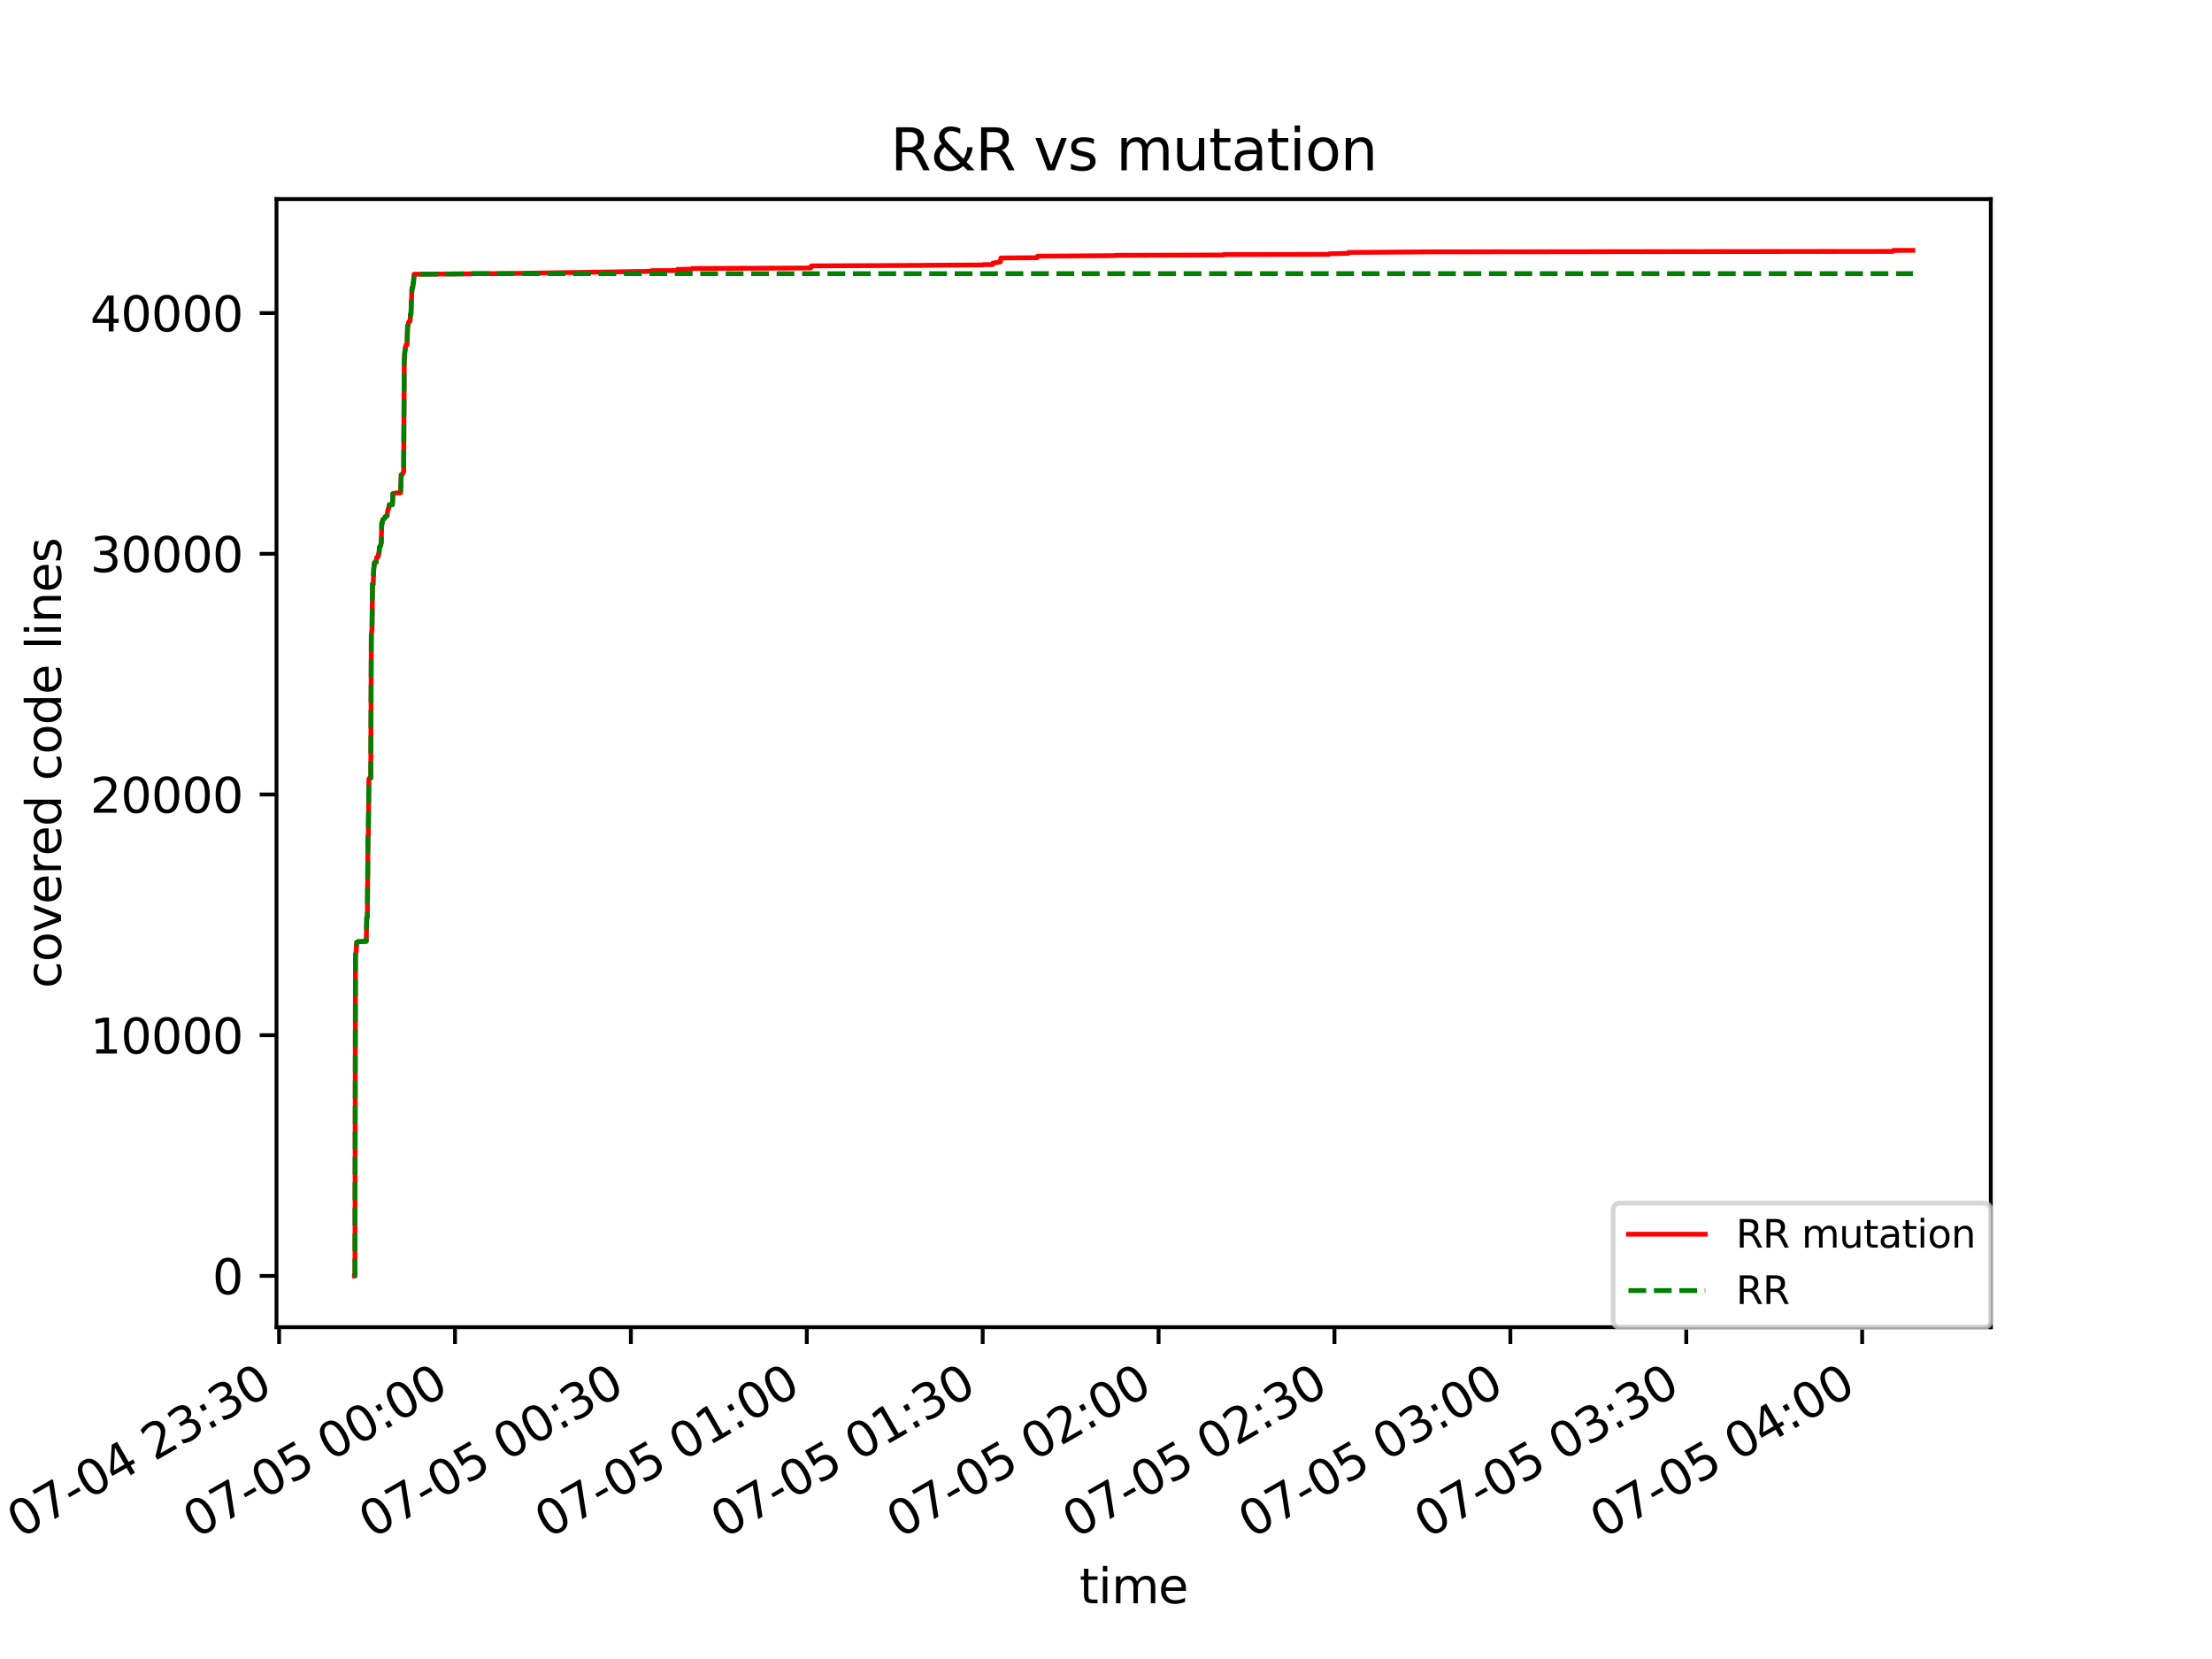 <?xml version="1.0" encoding="utf-8" standalone="no"?>
<!DOCTYPE svg PUBLIC "-//W3C//DTD SVG 1.1//EN"
  "http://www.w3.org/Graphics/SVG/1.1/DTD/svg11.dtd">
<svg height="345.6pt" version="1.1" viewBox="0 0 460.8 345.6" width="460.8pt" xmlns="http://www.w3.org/2000/svg" xmlns:xlink="http://www.w3.org/1999/xlink">
 <defs>
  <style type="text/css">*{stroke-linecap:butt;stroke-linejoin:round;}</style>
 </defs>
 <g id="figure_1">
  <g id="patch_1">
   <path d="M 0 345.6 
L 460.8 345.6 
L 460.8 0 
L 0 0 
z
" style="fill:#ffffff;"/>
  </g>
  <g id="axes_1">
   <g id="patch_2">
    <path d="M 57.6 276.48 
L 414.72 276.48 
L 414.72 41.472 
L 57.6 41.472 
z
" style="fill:#ffffff;"/>
   </g>
   <g id="matplotlib.axis_1">
    <g id="xtick_1">
     <g id="line2d_1">
      <defs>
       <path d="M 0 0 
L 0 3.5 
" id="m7727ad034b" style="stroke:#000000;stroke-width:0.8;"/>
      </defs>
      <g>
       <use style="stroke:#000000;stroke-width:0.8;" x="58.143" xlink:href="#m7727ad034b" y="276.48"/>
      </g>
     </g>
     <g id="text_1">
      <!-- 07-04 23:30 -->
      <g transform="translate(4.228 320.588)rotate(-30)scale(0.1 -0.1)">
       <defs>
        <path d="M 2034 4250 
Q 1547 4250 1301 3770 
Q 1056 3291 1056 2328 
Q 1056 1369 1301 889 
Q 1547 409 2034 409 
Q 2525 409 2770 889 
Q 3016 1369 3016 2328 
Q 3016 3291 2770 3770 
Q 2525 4250 2034 4250 
z
M 2034 4750 
Q 2819 4750 3233 4129 
Q 3647 3509 3647 2328 
Q 3647 1150 3233 529 
Q 2819 -91 2034 -91 
Q 1250 -91 836 529 
Q 422 1150 422 2328 
Q 422 3509 836 4129 
Q 1250 4750 2034 4750 
z
" id="DejaVuSans-30" transform="scale(0.016)"/>
        <path d="M 525 4666 
L 3525 4666 
L 3525 4397 
L 1831 0 
L 1172 0 
L 2766 4134 
L 525 4134 
L 525 4666 
z
" id="DejaVuSans-37" transform="scale(0.016)"/>
        <path d="M 313 2009 
L 1997 2009 
L 1997 1497 
L 313 1497 
L 313 2009 
z
" id="DejaVuSans-2d" transform="scale(0.016)"/>
        <path d="M 2419 4116 
L 825 1625 
L 2419 1625 
L 2419 4116 
z
M 2253 4666 
L 3047 4666 
L 3047 1625 
L 3713 1625 
L 3713 1100 
L 3047 1100 
L 3047 0 
L 2419 0 
L 2419 1100 
L 313 1100 
L 313 1709 
L 2253 4666 
z
" id="DejaVuSans-34" transform="scale(0.016)"/>
        <path id="DejaVuSans-20" transform="scale(0.016)"/>
        <path d="M 1228 531 
L 3431 531 
L 3431 0 
L 469 0 
L 469 531 
Q 828 903 1448 1529 
Q 2069 2156 2228 2338 
Q 2531 2678 2651 2914 
Q 2772 3150 2772 3378 
Q 2772 3750 2511 3984 
Q 2250 4219 1831 4219 
Q 1534 4219 1204 4116 
Q 875 4013 500 3803 
L 500 4441 
Q 881 4594 1212 4672 
Q 1544 4750 1819 4750 
Q 2544 4750 2975 4387 
Q 3406 4025 3406 3419 
Q 3406 3131 3298 2873 
Q 3191 2616 2906 2266 
Q 2828 2175 2409 1742 
Q 1991 1309 1228 531 
z
" id="DejaVuSans-32" transform="scale(0.016)"/>
        <path d="M 2597 2516 
Q 3050 2419 3304 2112 
Q 3559 1806 3559 1356 
Q 3559 666 3084 287 
Q 2609 -91 1734 -91 
Q 1441 -91 1130 -33 
Q 819 25 488 141 
L 488 750 
Q 750 597 1062 519 
Q 1375 441 1716 441 
Q 2309 441 2620 675 
Q 2931 909 2931 1356 
Q 2931 1769 2642 2001 
Q 2353 2234 1838 2234 
L 1294 2234 
L 1294 2753 
L 1863 2753 
Q 2328 2753 2575 2939 
Q 2822 3125 2822 3475 
Q 2822 3834 2567 4026 
Q 2313 4219 1838 4219 
Q 1578 4219 1281 4162 
Q 984 4106 628 3988 
L 628 4550 
Q 988 4650 1302 4700 
Q 1616 4750 1894 4750 
Q 2613 4750 3031 4423 
Q 3450 4097 3450 3541 
Q 3450 3153 3228 2886 
Q 3006 2619 2597 2516 
z
" id="DejaVuSans-33" transform="scale(0.016)"/>
        <path d="M 750 794 
L 1409 794 
L 1409 0 
L 750 0 
L 750 794 
z
M 750 3309 
L 1409 3309 
L 1409 2516 
L 750 2516 
L 750 3309 
z
" id="DejaVuSans-3a" transform="scale(0.016)"/>
       </defs>
       <use xlink:href="#DejaVuSans-30"/>
       <use x="63.623" xlink:href="#DejaVuSans-37"/>
       <use x="127.246" xlink:href="#DejaVuSans-2d"/>
       <use x="163.33" xlink:href="#DejaVuSans-30"/>
       <use x="226.953" xlink:href="#DejaVuSans-34"/>
       <use x="290.576" xlink:href="#DejaVuSans-20"/>
       <use x="322.363" xlink:href="#DejaVuSans-32"/>
       <use x="385.986" xlink:href="#DejaVuSans-33"/>
       <use x="449.609" xlink:href="#DejaVuSans-3a"/>
       <use x="483.301" xlink:href="#DejaVuSans-33"/>
       <use x="546.924" xlink:href="#DejaVuSans-30"/>
      </g>
     </g>
    </g>
    <g id="xtick_2">
     <g id="line2d_2">
      <g>
       <use style="stroke:#000000;stroke-width:0.8;" x="94.785" xlink:href="#m7727ad034b" y="276.48"/>
      </g>
     </g>
     <g id="text_2">
      <!-- 07-05 00:00 -->
      <g transform="translate(40.87 320.588)rotate(-30)scale(0.1 -0.1)">
       <defs>
        <path d="M 691 4666 
L 3169 4666 
L 3169 4134 
L 1269 4134 
L 1269 2991 
Q 1406 3038 1543 3061 
Q 1681 3084 1819 3084 
Q 2600 3084 3056 2656 
Q 3513 2228 3513 1497 
Q 3513 744 3044 326 
Q 2575 -91 1722 -91 
Q 1428 -91 1123 -41 
Q 819 9 494 109 
L 494 744 
Q 775 591 1075 516 
Q 1375 441 1709 441 
Q 2250 441 2565 725 
Q 2881 1009 2881 1497 
Q 2881 1984 2565 2268 
Q 2250 2553 1709 2553 
Q 1456 2553 1204 2497 
Q 953 2441 691 2322 
L 691 4666 
z
" id="DejaVuSans-35" transform="scale(0.016)"/>
       </defs>
       <use xlink:href="#DejaVuSans-30"/>
       <use x="63.623" xlink:href="#DejaVuSans-37"/>
       <use x="127.246" xlink:href="#DejaVuSans-2d"/>
       <use x="163.33" xlink:href="#DejaVuSans-30"/>
       <use x="226.953" xlink:href="#DejaVuSans-35"/>
       <use x="290.576" xlink:href="#DejaVuSans-20"/>
       <use x="322.363" xlink:href="#DejaVuSans-30"/>
       <use x="385.986" xlink:href="#DejaVuSans-30"/>
       <use x="449.609" xlink:href="#DejaVuSans-3a"/>
       <use x="483.301" xlink:href="#DejaVuSans-30"/>
       <use x="546.924" xlink:href="#DejaVuSans-30"/>
      </g>
     </g>
    </g>
    <g id="xtick_3">
     <g id="line2d_3">
      <g>
       <use style="stroke:#000000;stroke-width:0.8;" x="131.427" xlink:href="#m7727ad034b" y="276.48"/>
      </g>
     </g>
     <g id="text_3">
      <!-- 07-05 00:30 -->
      <g transform="translate(77.513 320.588)rotate(-30)scale(0.1 -0.1)">
       <use xlink:href="#DejaVuSans-30"/>
       <use x="63.623" xlink:href="#DejaVuSans-37"/>
       <use x="127.246" xlink:href="#DejaVuSans-2d"/>
       <use x="163.33" xlink:href="#DejaVuSans-30"/>
       <use x="226.953" xlink:href="#DejaVuSans-35"/>
       <use x="290.576" xlink:href="#DejaVuSans-20"/>
       <use x="322.363" xlink:href="#DejaVuSans-30"/>
       <use x="385.986" xlink:href="#DejaVuSans-30"/>
       <use x="449.609" xlink:href="#DejaVuSans-3a"/>
       <use x="483.301" xlink:href="#DejaVuSans-33"/>
       <use x="546.924" xlink:href="#DejaVuSans-30"/>
      </g>
     </g>
    </g>
    <g id="xtick_4">
     <g id="line2d_4">
      <g>
       <use style="stroke:#000000;stroke-width:0.8;" x="168.07" xlink:href="#m7727ad034b" y="276.48"/>
      </g>
     </g>
     <g id="text_4">
      <!-- 07-05 01:00 -->
      <g transform="translate(114.155 320.588)rotate(-30)scale(0.1 -0.1)">
       <defs>
        <path d="M 794 531 
L 1825 531 
L 1825 4091 
L 703 3866 
L 703 4441 
L 1819 4666 
L 2450 4666 
L 2450 531 
L 3481 531 
L 3481 0 
L 794 0 
L 794 531 
z
" id="DejaVuSans-31" transform="scale(0.016)"/>
       </defs>
       <use xlink:href="#DejaVuSans-30"/>
       <use x="63.623" xlink:href="#DejaVuSans-37"/>
       <use x="127.246" xlink:href="#DejaVuSans-2d"/>
       <use x="163.33" xlink:href="#DejaVuSans-30"/>
       <use x="226.953" xlink:href="#DejaVuSans-35"/>
       <use x="290.576" xlink:href="#DejaVuSans-20"/>
       <use x="322.363" xlink:href="#DejaVuSans-30"/>
       <use x="385.986" xlink:href="#DejaVuSans-31"/>
       <use x="449.609" xlink:href="#DejaVuSans-3a"/>
       <use x="483.301" xlink:href="#DejaVuSans-30"/>
       <use x="546.924" xlink:href="#DejaVuSans-30"/>
      </g>
     </g>
    </g>
    <g id="xtick_5">
     <g id="line2d_5">
      <g>
       <use style="stroke:#000000;stroke-width:0.8;" x="204.712" xlink:href="#m7727ad034b" y="276.48"/>
      </g>
     </g>
     <g id="text_5">
      <!-- 07-05 01:30 -->
      <g transform="translate(150.797 320.588)rotate(-30)scale(0.1 -0.1)">
       <use xlink:href="#DejaVuSans-30"/>
       <use x="63.623" xlink:href="#DejaVuSans-37"/>
       <use x="127.246" xlink:href="#DejaVuSans-2d"/>
       <use x="163.33" xlink:href="#DejaVuSans-30"/>
       <use x="226.953" xlink:href="#DejaVuSans-35"/>
       <use x="290.576" xlink:href="#DejaVuSans-20"/>
       <use x="322.363" xlink:href="#DejaVuSans-30"/>
       <use x="385.986" xlink:href="#DejaVuSans-31"/>
       <use x="449.609" xlink:href="#DejaVuSans-3a"/>
       <use x="483.301" xlink:href="#DejaVuSans-33"/>
       <use x="546.924" xlink:href="#DejaVuSans-30"/>
      </g>
     </g>
    </g>
    <g id="xtick_6">
     <g id="line2d_6">
      <g>
       <use style="stroke:#000000;stroke-width:0.8;" x="241.354" xlink:href="#m7727ad034b" y="276.48"/>
      </g>
     </g>
     <g id="text_6">
      <!-- 07-05 02:00 -->
      <g transform="translate(187.439 320.588)rotate(-30)scale(0.1 -0.1)">
       <use xlink:href="#DejaVuSans-30"/>
       <use x="63.623" xlink:href="#DejaVuSans-37"/>
       <use x="127.246" xlink:href="#DejaVuSans-2d"/>
       <use x="163.33" xlink:href="#DejaVuSans-30"/>
       <use x="226.953" xlink:href="#DejaVuSans-35"/>
       <use x="290.576" xlink:href="#DejaVuSans-20"/>
       <use x="322.363" xlink:href="#DejaVuSans-30"/>
       <use x="385.986" xlink:href="#DejaVuSans-32"/>
       <use x="449.609" xlink:href="#DejaVuSans-3a"/>
       <use x="483.301" xlink:href="#DejaVuSans-30"/>
       <use x="546.924" xlink:href="#DejaVuSans-30"/>
      </g>
     </g>
    </g>
    <g id="xtick_7">
     <g id="line2d_7">
      <g>
       <use style="stroke:#000000;stroke-width:0.8;" x="277.996" xlink:href="#m7727ad034b" y="276.48"/>
      </g>
     </g>
     <g id="text_7">
      <!-- 07-05 02:30 -->
      <g transform="translate(224.082 320.588)rotate(-30)scale(0.1 -0.1)">
       <use xlink:href="#DejaVuSans-30"/>
       <use x="63.623" xlink:href="#DejaVuSans-37"/>
       <use x="127.246" xlink:href="#DejaVuSans-2d"/>
       <use x="163.33" xlink:href="#DejaVuSans-30"/>
       <use x="226.953" xlink:href="#DejaVuSans-35"/>
       <use x="290.576" xlink:href="#DejaVuSans-20"/>
       <use x="322.363" xlink:href="#DejaVuSans-30"/>
       <use x="385.986" xlink:href="#DejaVuSans-32"/>
       <use x="449.609" xlink:href="#DejaVuSans-3a"/>
       <use x="483.301" xlink:href="#DejaVuSans-33"/>
       <use x="546.924" xlink:href="#DejaVuSans-30"/>
      </g>
     </g>
    </g>
    <g id="xtick_8">
     <g id="line2d_8">
      <g>
       <use style="stroke:#000000;stroke-width:0.8;" x="314.639" xlink:href="#m7727ad034b" y="276.48"/>
      </g>
     </g>
     <g id="text_8">
      <!-- 07-05 03:00 -->
      <g transform="translate(260.724 320.588)rotate(-30)scale(0.1 -0.1)">
       <use xlink:href="#DejaVuSans-30"/>
       <use x="63.623" xlink:href="#DejaVuSans-37"/>
       <use x="127.246" xlink:href="#DejaVuSans-2d"/>
       <use x="163.33" xlink:href="#DejaVuSans-30"/>
       <use x="226.953" xlink:href="#DejaVuSans-35"/>
       <use x="290.576" xlink:href="#DejaVuSans-20"/>
       <use x="322.363" xlink:href="#DejaVuSans-30"/>
       <use x="385.986" xlink:href="#DejaVuSans-33"/>
       <use x="449.609" xlink:href="#DejaVuSans-3a"/>
       <use x="483.301" xlink:href="#DejaVuSans-30"/>
       <use x="546.924" xlink:href="#DejaVuSans-30"/>
      </g>
     </g>
    </g>
    <g id="xtick_9">
     <g id="line2d_9">
      <g>
       <use style="stroke:#000000;stroke-width:0.8;" x="351.281" xlink:href="#m7727ad034b" y="276.48"/>
      </g>
     </g>
     <g id="text_9">
      <!-- 07-05 03:30 -->
      <g transform="translate(297.366 320.588)rotate(-30)scale(0.1 -0.1)">
       <use xlink:href="#DejaVuSans-30"/>
       <use x="63.623" xlink:href="#DejaVuSans-37"/>
       <use x="127.246" xlink:href="#DejaVuSans-2d"/>
       <use x="163.33" xlink:href="#DejaVuSans-30"/>
       <use x="226.953" xlink:href="#DejaVuSans-35"/>
       <use x="290.576" xlink:href="#DejaVuSans-20"/>
       <use x="322.363" xlink:href="#DejaVuSans-30"/>
       <use x="385.986" xlink:href="#DejaVuSans-33"/>
       <use x="449.609" xlink:href="#DejaVuSans-3a"/>
       <use x="483.301" xlink:href="#DejaVuSans-33"/>
       <use x="546.924" xlink:href="#DejaVuSans-30"/>
      </g>
     </g>
    </g>
    <g id="xtick_10">
     <g id="line2d_10">
      <g>
       <use style="stroke:#000000;stroke-width:0.8;" x="387.923" xlink:href="#m7727ad034b" y="276.48"/>
      </g>
     </g>
     <g id="text_10">
      <!-- 07-05 04:00 -->
      <g transform="translate(334.008 320.588)rotate(-30)scale(0.1 -0.1)">
       <use xlink:href="#DejaVuSans-30"/>
       <use x="63.623" xlink:href="#DejaVuSans-37"/>
       <use x="127.246" xlink:href="#DejaVuSans-2d"/>
       <use x="163.33" xlink:href="#DejaVuSans-30"/>
       <use x="226.953" xlink:href="#DejaVuSans-35"/>
       <use x="290.576" xlink:href="#DejaVuSans-20"/>
       <use x="322.363" xlink:href="#DejaVuSans-30"/>
       <use x="385.986" xlink:href="#DejaVuSans-34"/>
       <use x="449.609" xlink:href="#DejaVuSans-3a"/>
       <use x="483.301" xlink:href="#DejaVuSans-30"/>
       <use x="546.924" xlink:href="#DejaVuSans-30"/>
      </g>
     </g>
    </g>
    <g id="text_11">
     <!-- time -->
     <g transform="translate(224.864 333.987)scale(0.1 -0.1)">
      <defs>
       <path d="M 1172 4494 
L 1172 3500 
L 2356 3500 
L 2356 3053 
L 1172 3053 
L 1172 1153 
Q 1172 725 1289 603 
Q 1406 481 1766 481 
L 2356 481 
L 2356 0 
L 1766 0 
Q 1100 0 847 248 
Q 594 497 594 1153 
L 594 3053 
L 172 3053 
L 172 3500 
L 594 3500 
L 594 4494 
L 1172 4494 
z
" id="DejaVuSans-74" transform="scale(0.016)"/>
       <path d="M 603 3500 
L 1178 3500 
L 1178 0 
L 603 0 
L 603 3500 
z
M 603 4863 
L 1178 4863 
L 1178 4134 
L 603 4134 
L 603 4863 
z
" id="DejaVuSans-69" transform="scale(0.016)"/>
       <path d="M 3328 2828 
Q 3544 3216 3844 3400 
Q 4144 3584 4550 3584 
Q 5097 3584 5394 3201 
Q 5691 2819 5691 2113 
L 5691 0 
L 5113 0 
L 5113 2094 
Q 5113 2597 4934 2840 
Q 4756 3084 4391 3084 
Q 3944 3084 3684 2787 
Q 3425 2491 3425 1978 
L 3425 0 
L 2847 0 
L 2847 2094 
Q 2847 2600 2669 2842 
Q 2491 3084 2119 3084 
Q 1678 3084 1418 2786 
Q 1159 2488 1159 1978 
L 1159 0 
L 581 0 
L 581 3500 
L 1159 3500 
L 1159 2956 
Q 1356 3278 1631 3431 
Q 1906 3584 2284 3584 
Q 2666 3584 2933 3390 
Q 3200 3197 3328 2828 
z
" id="DejaVuSans-6d" transform="scale(0.016)"/>
       <path d="M 3597 1894 
L 3597 1613 
L 953 1613 
Q 991 1019 1311 708 
Q 1631 397 2203 397 
Q 2534 397 2845 478 
Q 3156 559 3463 722 
L 3463 178 
Q 3153 47 2828 -22 
Q 2503 -91 2169 -91 
Q 1331 -91 842 396 
Q 353 884 353 1716 
Q 353 2575 817 3079 
Q 1281 3584 2069 3584 
Q 2775 3584 3186 3129 
Q 3597 2675 3597 1894 
z
M 3022 2063 
Q 3016 2534 2758 2815 
Q 2500 3097 2075 3097 
Q 1594 3097 1305 2825 
Q 1016 2553 972 2059 
L 3022 2063 
z
" id="DejaVuSans-65" transform="scale(0.016)"/>
      </defs>
      <use xlink:href="#DejaVuSans-74"/>
      <use x="39.209" xlink:href="#DejaVuSans-69"/>
      <use x="66.992" xlink:href="#DejaVuSans-6d"/>
      <use x="164.404" xlink:href="#DejaVuSans-65"/>
     </g>
    </g>
   </g>
   <g id="matplotlib.axis_2">
    <g id="ytick_1">
     <g id="line2d_11">
      <defs>
       <path d="M 0 0 
L -3.5 0 
" id="ma3211960e2" style="stroke:#000000;stroke-width:0.8;"/>
      </defs>
      <g>
       <use style="stroke:#000000;stroke-width:0.8;" x="57.6" xlink:href="#ma3211960e2" y="265.798"/>
      </g>
     </g>
     <g id="text_12">
      <!-- 0 -->
      <g transform="translate(44.237 269.597)scale(0.1 -0.1)">
       <use xlink:href="#DejaVuSans-30"/>
      </g>
     </g>
    </g>
    <g id="ytick_2">
     <g id="line2d_12">
      <g>
       <use style="stroke:#000000;stroke-width:0.8;" x="57.6" xlink:href="#ma3211960e2" y="215.653"/>
      </g>
     </g>
     <g id="text_13">
      <!-- 10000 -->
      <g transform="translate(18.788 219.452)scale(0.1 -0.1)">
       <use xlink:href="#DejaVuSans-31"/>
       <use x="63.623" xlink:href="#DejaVuSans-30"/>
       <use x="127.246" xlink:href="#DejaVuSans-30"/>
       <use x="190.869" xlink:href="#DejaVuSans-30"/>
       <use x="254.492" xlink:href="#DejaVuSans-30"/>
      </g>
     </g>
    </g>
    <g id="ytick_3">
     <g id="line2d_13">
      <g>
       <use style="stroke:#000000;stroke-width:0.8;" x="57.6" xlink:href="#ma3211960e2" y="165.507"/>
      </g>
     </g>
     <g id="text_14">
      <!-- 20000 -->
      <g transform="translate(18.788 169.307)scale(0.1 -0.1)">
       <use xlink:href="#DejaVuSans-32"/>
       <use x="63.623" xlink:href="#DejaVuSans-30"/>
       <use x="127.246" xlink:href="#DejaVuSans-30"/>
       <use x="190.869" xlink:href="#DejaVuSans-30"/>
       <use x="254.492" xlink:href="#DejaVuSans-30"/>
      </g>
     </g>
    </g>
    <g id="ytick_4">
     <g id="line2d_14">
      <g>
       <use style="stroke:#000000;stroke-width:0.8;" x="57.6" xlink:href="#ma3211960e2" y="115.362"/>
      </g>
     </g>
     <g id="text_15">
      <!-- 30000 -->
      <g transform="translate(18.788 119.161)scale(0.1 -0.1)">
       <use xlink:href="#DejaVuSans-33"/>
       <use x="63.623" xlink:href="#DejaVuSans-30"/>
       <use x="127.246" xlink:href="#DejaVuSans-30"/>
       <use x="190.869" xlink:href="#DejaVuSans-30"/>
       <use x="254.492" xlink:href="#DejaVuSans-30"/>
      </g>
     </g>
    </g>
    <g id="ytick_5">
     <g id="line2d_15">
      <g>
       <use style="stroke:#000000;stroke-width:0.8;" x="57.6" xlink:href="#ma3211960e2" y="65.217"/>
      </g>
     </g>
     <g id="text_16">
      <!-- 40000 -->
      <g transform="translate(18.788 69.016)scale(0.1 -0.1)">
       <use xlink:href="#DejaVuSans-34"/>
       <use x="63.623" xlink:href="#DejaVuSans-30"/>
       <use x="127.246" xlink:href="#DejaVuSans-30"/>
       <use x="190.869" xlink:href="#DejaVuSans-30"/>
       <use x="254.492" xlink:href="#DejaVuSans-30"/>
      </g>
     </g>
    </g>
    <g id="text_17">
     <!-- covered code lines -->
     <g transform="translate(12.708 205.88)rotate(-90)scale(0.1 -0.1)">
      <defs>
       <path d="M 3122 3366 
L 3122 2828 
Q 2878 2963 2633 3030 
Q 2388 3097 2138 3097 
Q 1578 3097 1268 2742 
Q 959 2388 959 1747 
Q 959 1106 1268 751 
Q 1578 397 2138 397 
Q 2388 397 2633 464 
Q 2878 531 3122 666 
L 3122 134 
Q 2881 22 2623 -34 
Q 2366 -91 2075 -91 
Q 1284 -91 818 406 
Q 353 903 353 1747 
Q 353 2603 823 3093 
Q 1294 3584 2113 3584 
Q 2378 3584 2631 3529 
Q 2884 3475 3122 3366 
z
" id="DejaVuSans-63" transform="scale(0.016)"/>
       <path d="M 1959 3097 
Q 1497 3097 1228 2736 
Q 959 2375 959 1747 
Q 959 1119 1226 758 
Q 1494 397 1959 397 
Q 2419 397 2687 759 
Q 2956 1122 2956 1747 
Q 2956 2369 2687 2733 
Q 2419 3097 1959 3097 
z
M 1959 3584 
Q 2709 3584 3137 3096 
Q 3566 2609 3566 1747 
Q 3566 888 3137 398 
Q 2709 -91 1959 -91 
Q 1206 -91 779 398 
Q 353 888 353 1747 
Q 353 2609 779 3096 
Q 1206 3584 1959 3584 
z
" id="DejaVuSans-6f" transform="scale(0.016)"/>
       <path d="M 191 3500 
L 800 3500 
L 1894 563 
L 2988 3500 
L 3597 3500 
L 2284 0 
L 1503 0 
L 191 3500 
z
" id="DejaVuSans-76" transform="scale(0.016)"/>
       <path d="M 2631 2963 
Q 2534 3019 2420 3045 
Q 2306 3072 2169 3072 
Q 1681 3072 1420 2755 
Q 1159 2438 1159 1844 
L 1159 0 
L 581 0 
L 581 3500 
L 1159 3500 
L 1159 2956 
Q 1341 3275 1631 3429 
Q 1922 3584 2338 3584 
Q 2397 3584 2469 3576 
Q 2541 3569 2628 3553 
L 2631 2963 
z
" id="DejaVuSans-72" transform="scale(0.016)"/>
       <path d="M 2906 2969 
L 2906 4863 
L 3481 4863 
L 3481 0 
L 2906 0 
L 2906 525 
Q 2725 213 2448 61 
Q 2172 -91 1784 -91 
Q 1150 -91 751 415 
Q 353 922 353 1747 
Q 353 2572 751 3078 
Q 1150 3584 1784 3584 
Q 2172 3584 2448 3432 
Q 2725 3281 2906 2969 
z
M 947 1747 
Q 947 1113 1208 752 
Q 1469 391 1925 391 
Q 2381 391 2643 752 
Q 2906 1113 2906 1747 
Q 2906 2381 2643 2742 
Q 2381 3103 1925 3103 
Q 1469 3103 1208 2742 
Q 947 2381 947 1747 
z
" id="DejaVuSans-64" transform="scale(0.016)"/>
       <path d="M 603 4863 
L 1178 4863 
L 1178 0 
L 603 0 
L 603 4863 
z
" id="DejaVuSans-6c" transform="scale(0.016)"/>
       <path d="M 3513 2113 
L 3513 0 
L 2938 0 
L 2938 2094 
Q 2938 2591 2744 2837 
Q 2550 3084 2163 3084 
Q 1697 3084 1428 2787 
Q 1159 2491 1159 1978 
L 1159 0 
L 581 0 
L 581 3500 
L 1159 3500 
L 1159 2956 
Q 1366 3272 1645 3428 
Q 1925 3584 2291 3584 
Q 2894 3584 3203 3211 
Q 3513 2838 3513 2113 
z
" id="DejaVuSans-6e" transform="scale(0.016)"/>
       <path d="M 2834 3397 
L 2834 2853 
Q 2591 2978 2328 3040 
Q 2066 3103 1784 3103 
Q 1356 3103 1142 2972 
Q 928 2841 928 2578 
Q 928 2378 1081 2264 
Q 1234 2150 1697 2047 
L 1894 2003 
Q 2506 1872 2764 1633 
Q 3022 1394 3022 966 
Q 3022 478 2636 193 
Q 2250 -91 1575 -91 
Q 1294 -91 989 -36 
Q 684 19 347 128 
L 347 722 
Q 666 556 975 473 
Q 1284 391 1588 391 
Q 1994 391 2212 530 
Q 2431 669 2431 922 
Q 2431 1156 2273 1281 
Q 2116 1406 1581 1522 
L 1381 1569 
Q 847 1681 609 1914 
Q 372 2147 372 2553 
Q 372 3047 722 3315 
Q 1072 3584 1716 3584 
Q 2034 3584 2315 3537 
Q 2597 3491 2834 3397 
z
" id="DejaVuSans-73" transform="scale(0.016)"/>
      </defs>
      <use xlink:href="#DejaVuSans-63"/>
      <use x="54.98" xlink:href="#DejaVuSans-6f"/>
      <use x="116.162" xlink:href="#DejaVuSans-76"/>
      <use x="175.342" xlink:href="#DejaVuSans-65"/>
      <use x="236.865" xlink:href="#DejaVuSans-72"/>
      <use x="275.729" xlink:href="#DejaVuSans-65"/>
      <use x="337.252" xlink:href="#DejaVuSans-64"/>
      <use x="400.729" xlink:href="#DejaVuSans-20"/>
      <use x="432.516" xlink:href="#DejaVuSans-63"/>
      <use x="487.496" xlink:href="#DejaVuSans-6f"/>
      <use x="548.678" xlink:href="#DejaVuSans-64"/>
      <use x="612.154" xlink:href="#DejaVuSans-65"/>
      <use x="673.678" xlink:href="#DejaVuSans-20"/>
      <use x="705.465" xlink:href="#DejaVuSans-6c"/>
      <use x="733.248" xlink:href="#DejaVuSans-69"/>
      <use x="761.031" xlink:href="#DejaVuSans-6e"/>
      <use x="824.41" xlink:href="#DejaVuSans-65"/>
      <use x="885.934" xlink:href="#DejaVuSans-73"/>
     </g>
    </g>
   </g>
   <g id="line2d_16">
    <path clip-path="url(#pc65c3fbd18)" d="M 73.833 265.798 
L 73.939 265.798 
L 74.05 198.849 
L 74.071 198.849 
L 74.183 198.137 
L 74.196 198.137 
L 74.308 196.312 
L 74.383 196.312 
L 74.494 196.186 
L 76.288 196.101 
L 76.408 191.071 
L 76.53 191.066 
L 76.664 173.892 
L 76.731 173.892 
L 76.847 162.268 
L 76.887 162.223 
L 76.999 162.067 
L 77.239 162.067 
L 77.35 132.256 
L 77.352 132.256 
L 77.465 131.253 
L 77.49 131.253 
L 77.605 121.645 
L 77.75 121.645 
L 77.868 118.286 
L 77.893 118.286 
L 78.004 117.203 
L 78.354 117.137 
L 78.473 116.134 
L 78.726 116.049 
L 78.846 115.452 
L 78.932 115.452 
L 79.056 113.973 
L 79.152 113.973 
L 79.264 113.622 
L 79.294 113.622 
L 79.405 113.106 
L 79.418 113.106 
L 79.53 108.969 
L 79.627 108.969 
L 79.74 108.252 
L 79.918 108.156 
L 80.03 108.026 
L 80.13 107.971 
L 80.242 107.635 
L 80.48 107.53 
L 80.594 107.469 
L 80.634 107.444 
L 80.75 106.416 
L 80.778 106.416 
L 80.891 105.9 
L 80.986 105.9 
L 81.102 105.143 
L 81.742 105.138 
L 81.854 102.826 
L 82.246 102.771 
L 82.357 102.696 
L 83.446 102.66 
L 83.586 98.915 
L 83.827 98.839 
L 83.94 98.478 
L 83.947 98.478 
L 84.059 98.348 
L 84.091 98.348 
L 84.209 75.391 
L 84.321 73.341 
L 84.352 73.305 
L 84.464 72.247 
L 84.485 72.247 
L 84.596 71.836 
L 84.798 71.836 
L 84.91 67.9 
L 85.008 67.815 
L 85.12 67.112 
L 85.151 67.112 
L 85.263 66.927 
L 85.414 66.927 
L 85.526 65.403 
L 85.611 65.403 
L 85.722 62.243 
L 85.723 62.243 
L 85.835 59.947 
L 85.968 59.947 
L 86.081 58.959 
L 86.127 58.919 
L 86.263 57.124 
L 98.373 57.038 
L 98.484 57.008 
L 104.243 57.003 
L 134.629 56.532 
L 135.759 56.442 
L 135.87 56.371 
L 141.02 56.351 
L 141.132 56.111 
L 144.08 56.066 
L 144.191 55.93 
L 168.07 55.83 
L 168.182 55.815 
L 168.914 55.815 
L 169.025 55.389 
L 192.249 55.283 
L 192.361 55.268 
L 204.791 55.188 
L 204.903 55.118 
L 206.765 55.113 
L 206.877 54.782 
L 207.937 54.676 
L 208.054 54.571 
L 208.395 54.551 
L 208.506 53.739 
L 216.052 53.684 
L 216.164 53.363 
L 232.264 53.257 
L 232.375 53.187 
L 254.837 53.122 
L 254.949 53.027 
L 276.832 52.987 
L 276.944 52.861 
L 280.831 52.766 
L 280.943 52.585 
L 296.327 52.48 
L 296.439 52.47 
L 394.298 52.37 
L 394.412 52.164 
L 398.487 52.154 
L 398.487 52.154 
" style="fill:none;stroke:#ff0000;stroke-linecap:square;"/>
   </g>
   <g id="line2d_17">
    <path clip-path="url(#pc65c3fbd18)" d="M 73.833 265.798 
L 73.939 265.798 
L 74.05 198.849 
L 74.071 198.849 
L 74.183 198.137 
L 74.196 198.137 
L 74.308 196.312 
L 74.383 196.312 
L 74.494 196.186 
L 76.288 196.101 
L 76.408 191.071 
L 76.53 191.066 
L 76.664 173.892 
L 76.731 173.892 
L 76.847 162.268 
L 76.887 162.223 
L 76.999 162.067 
L 77.239 162.067 
L 77.35 132.256 
L 77.352 132.256 
L 77.465 131.253 
L 77.49 131.253 
L 77.605 121.645 
L 77.75 121.645 
L 77.868 118.286 
L 77.893 118.286 
L 78.004 117.203 
L 78.354 117.137 
L 78.473 116.134 
L 78.726 116.049 
L 78.846 115.452 
L 78.932 115.452 
L 79.056 113.973 
L 79.152 113.973 
L 79.264 113.622 
L 79.294 113.622 
L 79.405 113.106 
L 79.418 113.106 
L 79.53 108.969 
L 79.627 108.969 
L 79.74 108.252 
L 79.918 108.156 
L 80.03 108.026 
L 80.13 107.971 
L 80.242 107.635 
L 80.48 107.53 
L 80.594 107.469 
L 80.634 107.444 
L 80.75 106.416 
L 80.778 106.416 
L 80.891 105.9 
L 80.986 105.9 
L 81.102 105.143 
L 81.742 105.138 
L 81.854 102.826 
L 82.246 102.771 
L 82.357 102.696 
L 83.446 102.66 
L 83.586 98.915 
L 83.827 98.839 
L 83.94 98.478 
L 83.947 98.478 
L 84.059 98.348 
L 84.091 98.348 
L 84.209 75.391 
L 84.321 73.341 
L 84.352 73.305 
L 84.464 72.247 
L 84.485 72.247 
L 84.596 71.836 
L 84.798 71.836 
L 84.91 67.9 
L 85.008 67.815 
L 85.12 67.112 
L 85.151 67.112 
L 85.263 66.927 
L 85.414 66.927 
L 85.526 65.403 
L 85.611 65.403 
L 85.722 62.243 
L 85.723 62.243 
L 85.835 59.947 
L 85.968 59.947 
L 86.081 58.959 
L 86.127 58.919 
L 86.263 57.124 
L 98.373 57.038 
L 98.484 57.008 
L 398.487 57.003 
L 398.487 57.003 
" style="fill:none;stroke:#008000;stroke-dasharray:3.7,1.6;stroke-dashoffset:0;"/>
   </g>
   <g id="patch_3">
    <path d="M 57.6 276.48 
L 57.6 41.472 
" style="fill:none;stroke:#000000;stroke-linecap:square;stroke-linejoin:miter;stroke-width:0.8;"/>
   </g>
   <g id="patch_4">
    <path d="M 414.72 276.48 
L 414.72 41.472 
" style="fill:none;stroke:#000000;stroke-linecap:square;stroke-linejoin:miter;stroke-width:0.8;"/>
   </g>
   <g id="patch_5">
    <path d="M 57.6 276.48 
L 414.72 276.48 
" style="fill:none;stroke:#000000;stroke-linecap:square;stroke-linejoin:miter;stroke-width:0.8;"/>
   </g>
   <g id="patch_6">
    <path d="M 57.6 41.472 
L 414.72 41.472 
" style="fill:none;stroke:#000000;stroke-linecap:square;stroke-linejoin:miter;stroke-width:0.8;"/>
   </g>
   <g id="text_18">
    <!-- R&amp;R vs mutation -->
    <g transform="translate(185.483 35.472)scale(0.12 -0.12)">
     <defs>
      <path d="M 2841 2188 
Q 3044 2119 3236 1894 
Q 3428 1669 3622 1275 
L 4263 0 
L 3584 0 
L 2988 1197 
Q 2756 1666 2539 1819 
Q 2322 1972 1947 1972 
L 1259 1972 
L 1259 0 
L 628 0 
L 628 4666 
L 2053 4666 
Q 2853 4666 3247 4331 
Q 3641 3997 3641 3322 
Q 3641 2881 3436 2590 
Q 3231 2300 2841 2188 
z
M 1259 4147 
L 1259 2491 
L 2053 2491 
Q 2509 2491 2742 2702 
Q 2975 2913 2975 3322 
Q 2975 3731 2742 3939 
Q 2509 4147 2053 4147 
L 1259 4147 
z
" id="DejaVuSans-52" transform="scale(0.016)"/>
      <path d="M 1556 2509 
Q 1272 2256 1139 2004 
Q 1006 1753 1006 1478 
Q 1006 1022 1337 719 
Q 1669 416 2169 416 
Q 2466 416 2725 514 
Q 2984 613 3213 813 
L 1556 2509 
z
M 1997 2859 
L 3584 1234 
Q 3769 1513 3872 1830 
Q 3975 2147 3994 2503 
L 4575 2503 
Q 4538 2091 4375 1687 
Q 4213 1284 3922 891 
L 4794 0 
L 4006 0 
L 3559 459 
Q 3234 181 2878 45 
Q 2522 -91 2113 -91 
Q 1359 -91 881 339 
Q 403 769 403 1441 
Q 403 1841 612 2192 
Q 822 2544 1241 2853 
Q 1091 3050 1012 3245 
Q 934 3441 934 3628 
Q 934 4134 1281 4442 
Q 1628 4750 2203 4750 
Q 2463 4750 2720 4694 
Q 2978 4638 3244 4525 
L 3244 3956 
Q 2972 4103 2725 4179 
Q 2478 4256 2266 4256 
Q 1938 4256 1733 4082 
Q 1528 3909 1528 3634 
Q 1528 3475 1620 3314 
Q 1713 3153 1997 2859 
z
" id="DejaVuSans-26" transform="scale(0.016)"/>
      <path d="M 544 1381 
L 544 3500 
L 1119 3500 
L 1119 1403 
Q 1119 906 1312 657 
Q 1506 409 1894 409 
Q 2359 409 2629 706 
Q 2900 1003 2900 1516 
L 2900 3500 
L 3475 3500 
L 3475 0 
L 2900 0 
L 2900 538 
Q 2691 219 2414 64 
Q 2138 -91 1772 -91 
Q 1169 -91 856 284 
Q 544 659 544 1381 
z
M 1991 3584 
L 1991 3584 
z
" id="DejaVuSans-75" transform="scale(0.016)"/>
      <path d="M 2194 1759 
Q 1497 1759 1228 1600 
Q 959 1441 959 1056 
Q 959 750 1161 570 
Q 1363 391 1709 391 
Q 2188 391 2477 730 
Q 2766 1069 2766 1631 
L 2766 1759 
L 2194 1759 
z
M 3341 1997 
L 3341 0 
L 2766 0 
L 2766 531 
Q 2569 213 2275 61 
Q 1981 -91 1556 -91 
Q 1019 -91 701 211 
Q 384 513 384 1019 
Q 384 1609 779 1909 
Q 1175 2209 1959 2209 
L 2766 2209 
L 2766 2266 
Q 2766 2663 2505 2880 
Q 2244 3097 1772 3097 
Q 1472 3097 1187 3025 
Q 903 2953 641 2809 
L 641 3341 
Q 956 3463 1253 3523 
Q 1550 3584 1831 3584 
Q 2591 3584 2966 3190 
Q 3341 2797 3341 1997 
z
" id="DejaVuSans-61" transform="scale(0.016)"/>
     </defs>
     <use xlink:href="#DejaVuSans-52"/>
     <use x="69.482" xlink:href="#DejaVuSans-26"/>
     <use x="147.461" xlink:href="#DejaVuSans-52"/>
     <use x="216.943" xlink:href="#DejaVuSans-20"/>
     <use x="248.73" xlink:href="#DejaVuSans-76"/>
     <use x="307.91" xlink:href="#DejaVuSans-73"/>
     <use x="360.01" xlink:href="#DejaVuSans-20"/>
     <use x="391.797" xlink:href="#DejaVuSans-6d"/>
     <use x="489.209" xlink:href="#DejaVuSans-75"/>
     <use x="552.588" xlink:href="#DejaVuSans-74"/>
     <use x="591.797" xlink:href="#DejaVuSans-61"/>
     <use x="653.076" xlink:href="#DejaVuSans-74"/>
     <use x="692.285" xlink:href="#DejaVuSans-69"/>
     <use x="720.068" xlink:href="#DejaVuSans-6f"/>
     <use x="781.25" xlink:href="#DejaVuSans-6e"/>
    </g>
   </g>
   <g id="legend_1">
    <g id="patch_7">
     <path d="M 337.635 276.514 
L 413.12 276.514 
Q 414.72 276.514 414.72 274.914 
L 414.72 252.229 
Q 414.72 250.629 413.12 250.629 
L 337.635 250.629 
Q 336.035 250.629 336.035 252.229 
L 336.035 274.914 
Q 336.035 276.514 337.635 276.514 
z
" style="fill:#ffffff;opacity:0.8;stroke:#cccccc;stroke-linejoin:miter;"/>
    </g>
    <g id="line2d_18">
     <path d="M 339.235 257.108 
L 355.235 257.108 
" style="fill:none;stroke:#ff0000;stroke-linecap:square;"/>
    </g>
    <g id="line2d_19"/>
    <g id="text_19">
     <!-- RR mutation -->
     <g transform="translate(361.635 259.908)scale(0.08 -0.08)">
      <use xlink:href="#DejaVuSans-52"/>
      <use x="69.482" xlink:href="#DejaVuSans-52"/>
      <use x="138.965" xlink:href="#DejaVuSans-20"/>
      <use x="170.752" xlink:href="#DejaVuSans-6d"/>
      <use x="268.164" xlink:href="#DejaVuSans-75"/>
      <use x="331.543" xlink:href="#DejaVuSans-74"/>
      <use x="370.752" xlink:href="#DejaVuSans-61"/>
      <use x="432.031" xlink:href="#DejaVuSans-74"/>
      <use x="471.24" xlink:href="#DejaVuSans-69"/>
      <use x="499.023" xlink:href="#DejaVuSans-6f"/>
      <use x="560.205" xlink:href="#DejaVuSans-6e"/>
     </g>
    </g>
    <g id="line2d_20">
     <path d="M 339.235 268.85 
L 355.235 268.85 
" style="fill:none;stroke:#008000;stroke-dasharray:3.7,1.6;stroke-dashoffset:0;"/>
    </g>
    <g id="line2d_21"/>
    <g id="text_20">
     <!-- RR -->
     <g transform="translate(361.635 271.65)scale(0.08 -0.08)">
      <use xlink:href="#DejaVuSans-52"/>
      <use x="69.482" xlink:href="#DejaVuSans-52"/>
     </g>
    </g>
   </g>
  </g>
 </g>
 <defs>
  <clipPath id="pc65c3fbd18">
   <rect height="235.008" width="357.12" x="57.6" y="41.472"/>
  </clipPath>
 </defs>
</svg>
